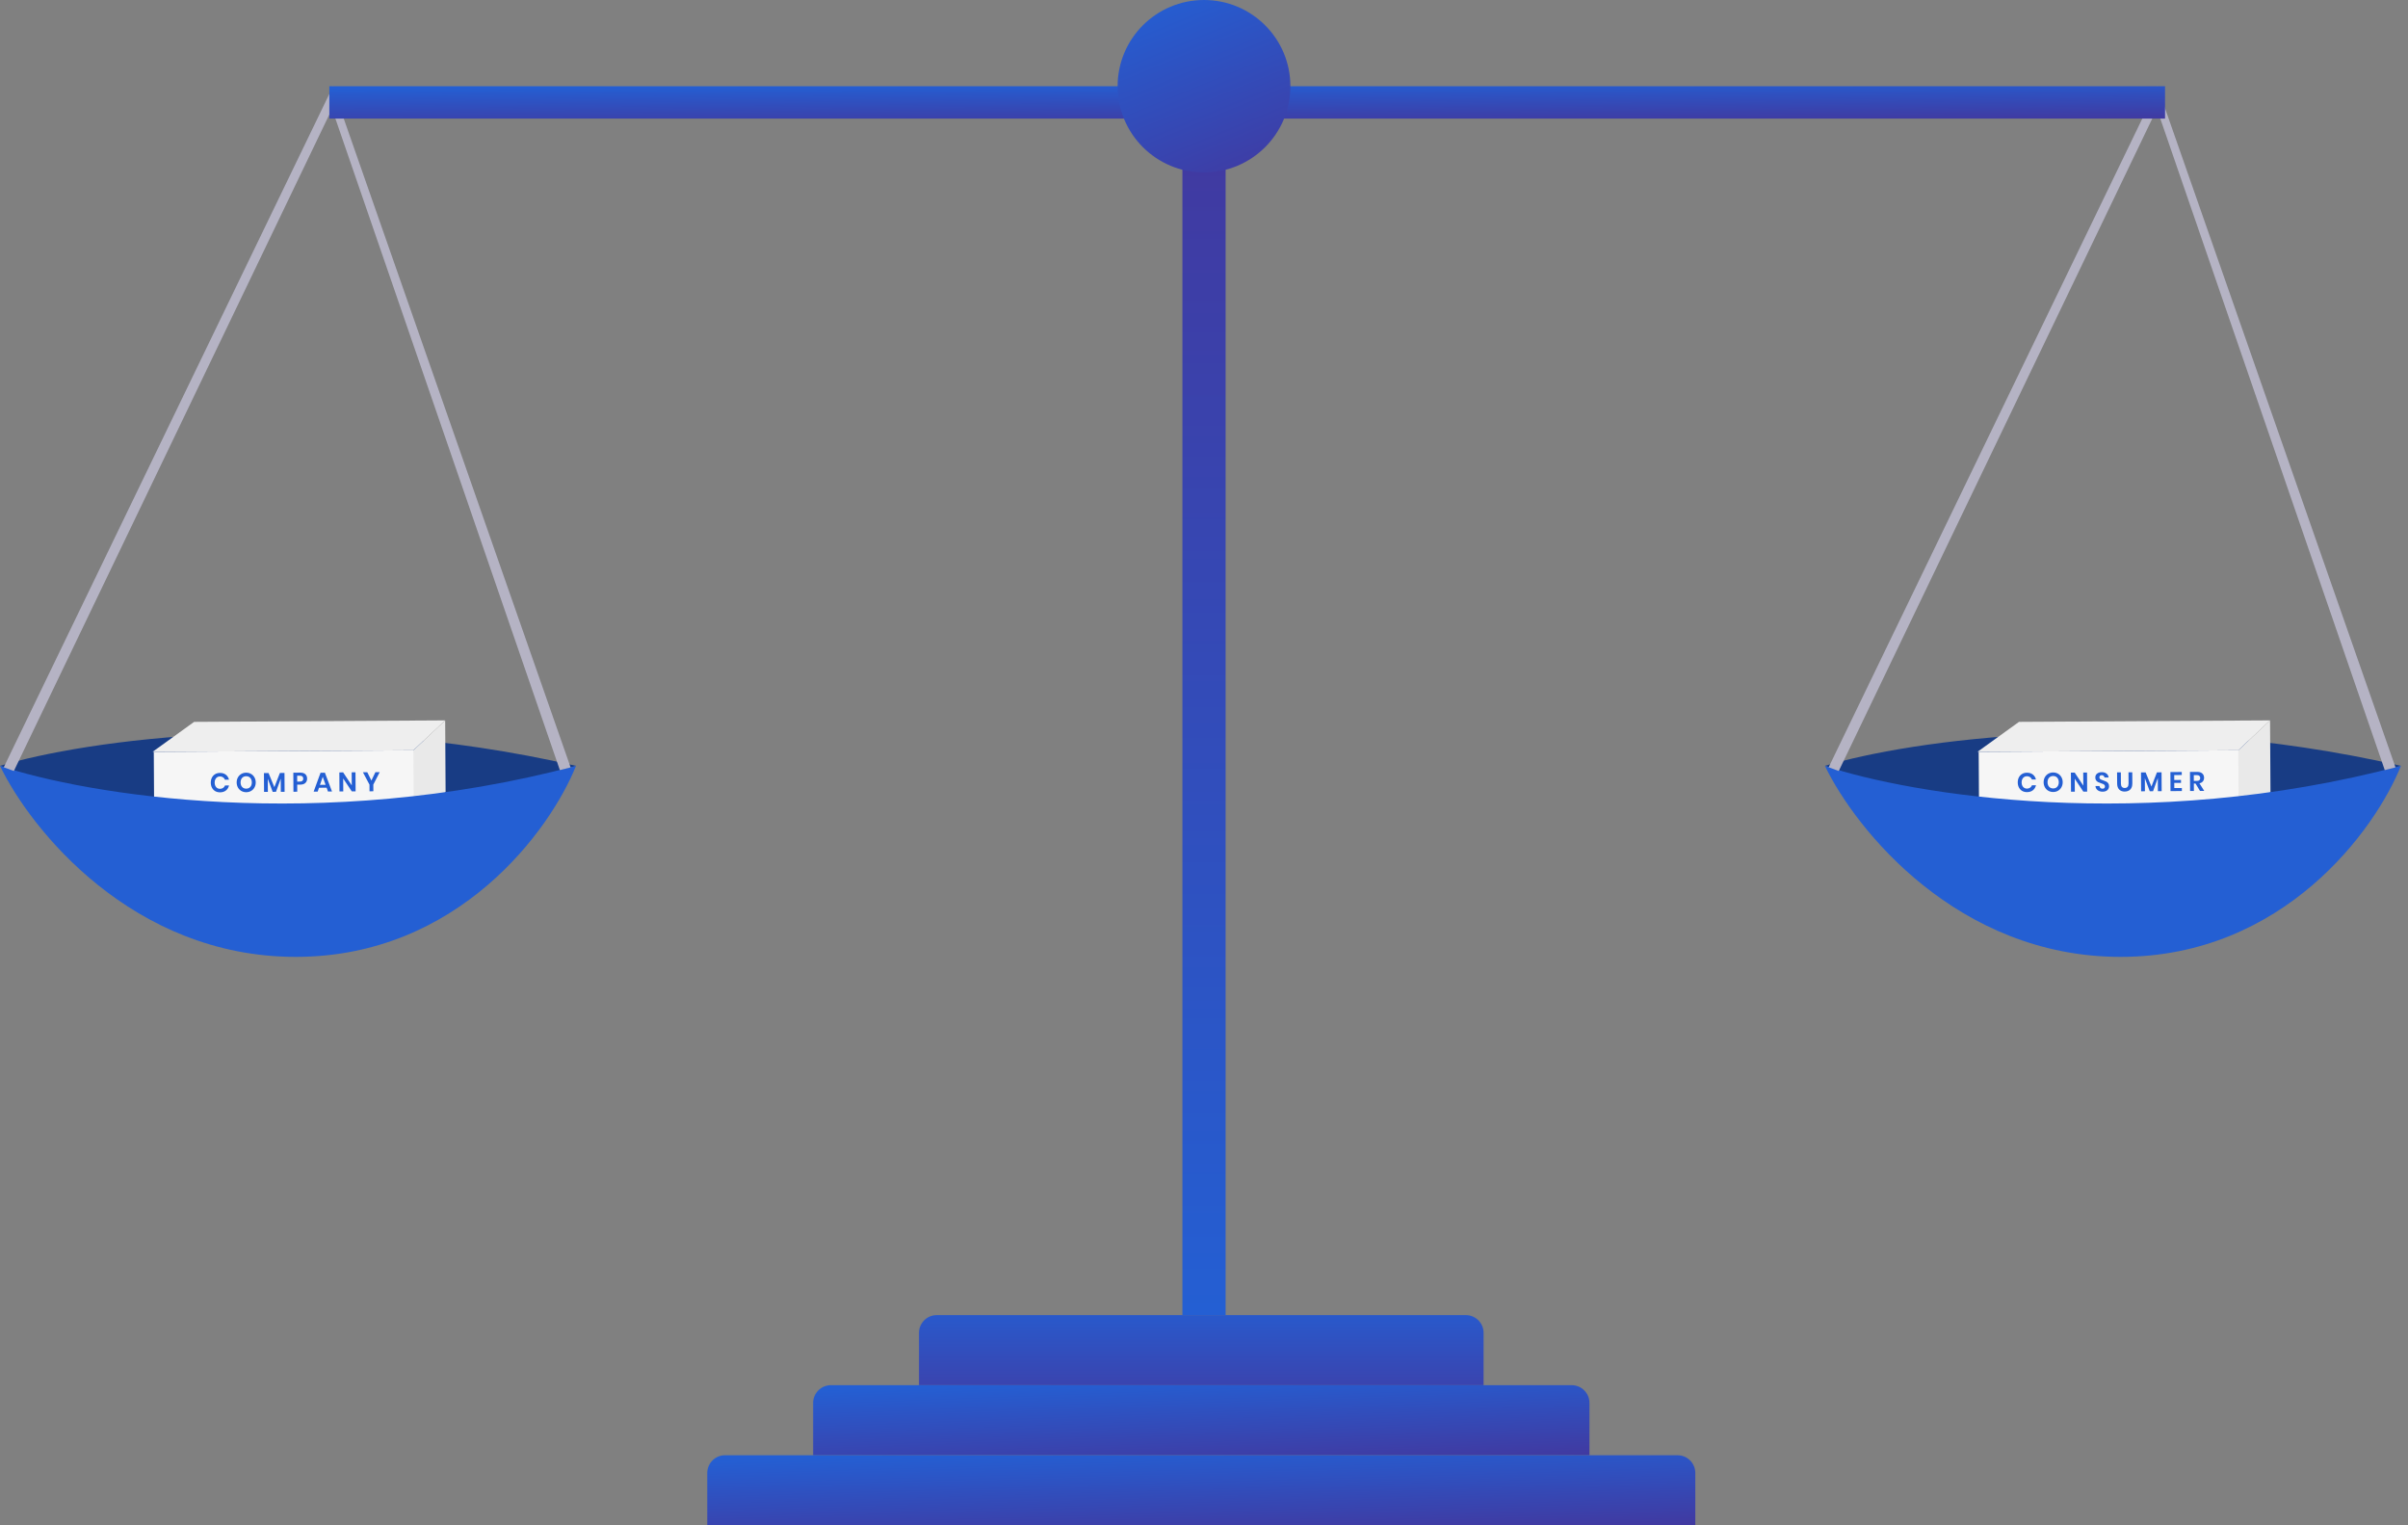 <svg width="480" height="304" viewBox="0 0 480 304" fill="none" xmlns="http://www.w3.org/2000/svg">
<rect x="0" y="0" width="480" height="304" fill="#808080" stroke="none"/>
<rect x="235.697" y="25.781" width="8.61" height="236.325" fill="url(#paint0_linear)"/>
<path d="M183.188 265.639C183.188 263.688 184.769 262.106 186.72 262.106H292.198C294.149 262.106 295.731 263.688 295.731 265.639V276.071H183.188V265.639Z" fill="url(#paint1_linear)"/>
<path d="M162.088 279.604C162.088 277.653 163.67 276.071 165.621 276.071H313.302C315.253 276.071 316.835 277.653 316.835 279.604V290.035H162.088V279.604Z" fill="url(#paint2_linear)"/>
<path d="M140.984 293.568C140.984 291.617 142.566 290.035 144.517 290.035H334.402C336.354 290.035 337.935 291.617 337.935 293.568V304H140.984V293.568Z" fill="url(#paint3_linear)"/>
<path d="M363.768 152.634C380.17 147.66 426.529 140.696 478.588 152.634C458.42 160.095 403.565 167.023 363.768 152.634Z" fill="#183C84"/>
<rect width="51.991" height="14.426" transform="matrix(1 -0.006 0.006 1 394.424 149.843)" fill="#F6F6F6"/>
<path d="M404.033 154.002C404.506 153.999 404.9 154.119 405.213 154.361C405.527 154.603 405.735 154.934 405.838 155.353L405.042 155.358C404.958 155.154 404.828 154.993 404.651 154.876C404.478 154.758 404.27 154.7 404.026 154.702C403.825 154.703 403.644 154.754 403.483 154.856C403.323 154.957 403.198 155.101 403.109 155.288C403.021 155.475 402.977 155.695 402.979 155.946C402.98 156.193 403.026 156.41 403.117 156.596C403.208 156.782 403.334 156.925 403.496 157.024C403.658 157.124 403.84 157.173 404.041 157.172C404.285 157.17 404.493 157.11 404.664 156.99C404.839 156.871 404.967 156.709 405.049 156.504L405.845 156.499C405.747 156.919 405.543 157.253 405.232 157.498C404.921 157.744 404.529 157.868 404.056 157.871C403.693 157.873 403.372 157.794 403.091 157.635C402.814 157.471 402.597 157.243 402.441 156.95C402.289 156.656 402.212 156.323 402.209 155.95C402.207 155.573 402.28 155.238 402.429 154.943C402.582 154.647 402.796 154.418 403.071 154.255C403.346 154.089 403.667 154.004 404.033 154.002ZM409.256 153.955C409.612 153.953 409.933 154.034 410.221 154.197C410.513 154.36 410.742 154.591 410.909 154.887C411.079 155.18 411.165 155.514 411.168 155.887C411.17 156.26 411.088 156.596 410.921 156.894C410.757 157.193 410.531 157.426 410.241 157.593C409.955 157.759 409.635 157.844 409.28 157.846C408.925 157.848 408.601 157.767 408.31 157.604C408.022 157.441 407.792 157.211 407.622 156.914C407.455 156.617 407.371 156.282 407.369 155.909C407.366 155.536 407.447 155.202 407.61 154.907C407.777 154.608 408.003 154.375 408.289 154.209C408.579 154.042 408.901 153.957 409.256 153.955ZM409.261 154.655C409.038 154.656 408.843 154.708 408.675 154.809C408.507 154.91 408.375 155.056 408.279 155.247C408.187 155.434 408.142 155.653 408.143 155.904C408.145 156.156 408.193 156.376 408.287 156.566C408.385 156.752 408.519 156.894 408.688 156.994C408.857 157.093 409.053 157.142 409.276 157.141C409.498 157.14 409.693 157.088 409.861 156.987C410.029 156.885 410.159 156.741 410.251 156.554C410.347 156.363 410.394 156.142 410.393 155.891C410.391 155.64 410.341 155.422 410.243 155.236C410.149 155.046 410.017 154.902 409.848 154.802C409.679 154.703 409.483 154.654 409.261 154.655ZM416.044 157.768L415.285 157.773L413.569 155.2L413.585 157.783L412.826 157.787L412.803 153.988L413.562 153.984L415.278 156.578L415.262 153.974L416.021 153.969L416.044 157.768ZM420.41 156.704C420.411 156.898 420.364 157.077 420.268 157.243C420.172 157.405 420.029 157.537 419.84 157.638C419.65 157.736 419.419 157.786 419.147 157.788C418.878 157.789 418.637 157.746 418.425 157.658C418.213 157.565 418.041 157.434 417.911 157.262C417.785 157.091 417.712 156.89 417.692 156.661L418.499 156.656C418.518 156.81 418.58 156.939 418.685 157.043C418.793 157.142 418.935 157.192 419.111 157.191C419.269 157.19 419.389 157.148 419.471 157.065C419.556 156.978 419.599 156.869 419.598 156.736C419.597 156.617 419.562 156.521 419.494 156.446C419.425 156.367 419.339 156.305 419.234 156.259C419.13 156.213 418.986 156.16 418.803 156.1C418.566 156.023 418.371 155.947 418.22 155.872C418.069 155.794 417.939 155.682 417.831 155.535C417.726 155.389 417.673 155.197 417.671 154.961C417.669 154.634 417.784 154.377 418.017 154.189C418.252 153.997 418.564 153.901 418.951 153.898C419.353 153.896 419.673 153.991 419.911 154.183C420.152 154.376 420.29 154.633 420.324 154.956L419.506 154.961C419.484 154.824 419.426 154.713 419.332 154.628C419.238 154.539 419.111 154.495 418.949 154.496C418.809 154.496 418.697 154.535 418.611 154.611C418.525 154.683 418.483 154.789 418.484 154.929C418.484 155.04 418.517 155.133 418.582 155.208C418.651 155.279 418.736 155.338 418.836 155.384C418.941 155.43 419.081 155.481 419.257 155.538C419.501 155.622 419.699 155.702 419.85 155.776C420.005 155.851 420.137 155.963 420.245 156.113C420.354 156.263 420.409 156.46 420.41 156.704ZM422.761 153.93L422.774 156.157C422.776 156.455 422.842 156.679 422.972 156.829C423.105 156.975 423.296 157.048 423.543 157.046C423.787 157.045 423.973 156.97 424.102 156.822C424.233 156.671 424.299 156.446 424.297 156.149L424.283 153.921L425.037 153.916L425.05 156.144C425.052 156.496 424.988 156.794 424.856 157.039C424.729 157.28 424.549 157.46 424.316 157.58C424.087 157.7 423.826 157.76 423.531 157.762C423.076 157.765 422.711 157.631 422.437 157.359C422.162 157.088 422.024 156.689 422.021 156.162L422.007 153.934L422.761 153.93ZM430.873 153.925L430.896 157.681L430.143 157.685L430.127 155.065L429.179 157.691L428.523 157.695L427.544 155.091L427.56 157.701L426.801 157.705L426.778 153.949L427.699 153.944L428.856 156.762L429.959 153.93L430.873 153.925ZM433.399 154.47L433.405 155.455L434.75 155.447L434.753 156.028L433.408 156.036L433.414 157.058L434.921 157.049L434.925 157.657L432.659 157.671L432.636 153.872L434.902 153.858L434.905 154.461L433.399 154.47ZM438.543 157.636L437.646 156.161L437.312 156.163L437.321 157.643L436.563 157.648L436.54 153.849L437.987 153.84C438.429 153.838 438.765 153.943 438.995 154.157C439.23 154.371 439.348 154.654 439.35 155.005C439.352 155.292 439.273 155.533 439.113 155.728C438.956 155.922 438.727 156.053 438.426 156.119L439.382 157.631L438.543 157.636ZM437.309 155.641L437.933 155.638C438.368 155.635 438.583 155.442 438.581 155.058C438.58 154.875 438.525 154.734 438.417 154.634C438.313 154.531 438.149 154.48 437.927 154.481L437.302 154.485L437.309 155.641Z" fill="#245FD3"/>
<path d="M402.461 143.869L394.178 149.842L446.169 149.537L452.502 143.575L402.461 143.869Z" fill="#EEEEEE"/>
<path d="M452.502 143.575L446.168 149.537L446.255 163.963L452.587 157.872L452.502 143.575Z" fill="#E9E9E9"/>
<path d="M478.588 152.634C427.322 166.236 380.68 158.302 363.768 152.634C369.878 165.325 390.222 190.707 422.717 190.707C455.213 190.707 473.504 165.325 478.588 152.634Z" fill="#245FD3"/>
<path d="M430.022 17.462L430.829 19.876L366.53 153.662L364.518 152.916L430.022 17.462Z" fill="#B5B3C4"/>
<path d="M430.029 17.173L429.224 19.573L475.367 153.482L477.513 152.947L430.029 17.173Z" fill="#B5B3C4"/>
<path d="M0 152.634C16.403 147.66 62.761 140.697 114.82 152.634C94.653 160.095 39.797 167.024 0 152.634Z" fill="#183C84"/>
<rect width="51.991" height="14.426" transform="matrix(1 -0.006 0.006 1 30.656 149.843)" fill="#F6F6F6"/>
<path d="M43.842 154.044C44.315 154.041 44.709 154.161 45.022 154.403C45.336 154.645 45.544 154.976 45.647 155.395L44.85 155.4C44.767 155.196 44.637 155.035 44.46 154.918C44.287 154.8 44.079 154.742 43.835 154.744C43.634 154.745 43.453 154.796 43.292 154.898C43.132 154.999 43.007 155.143 42.918 155.33C42.83 155.517 42.786 155.736 42.788 155.988C42.789 156.235 42.835 156.452 42.926 156.638C43.017 156.824 43.143 156.967 43.305 157.066C43.467 157.166 43.649 157.215 43.85 157.214C44.094 157.212 44.301 157.152 44.473 157.032C44.648 156.913 44.776 156.751 44.857 156.546L45.654 156.541C45.556 156.961 45.352 157.294 45.041 157.54C44.73 157.786 44.338 157.91 43.865 157.913C43.502 157.915 43.181 157.836 42.9 157.677C42.623 157.513 42.406 157.285 42.25 156.992C42.098 156.698 42.02 156.365 42.018 155.992C42.016 155.615 42.089 155.28 42.238 154.984C42.391 154.689 42.605 154.46 42.88 154.297C43.155 154.131 43.476 154.046 43.842 154.044ZM49.065 153.997C49.42 153.995 49.742 154.076 50.03 154.239C50.322 154.402 50.551 154.632 50.718 154.929C50.888 155.222 50.974 155.556 50.977 155.929C50.979 156.302 50.896 156.638 50.73 156.936C50.566 157.235 50.34 157.468 50.05 157.635C49.764 157.801 49.444 157.886 49.089 157.888C48.733 157.89 48.41 157.809 48.118 157.646C47.831 157.483 47.601 157.253 47.431 156.956C47.264 156.659 47.18 156.324 47.177 155.951C47.175 155.578 47.256 155.244 47.419 154.949C47.586 154.65 47.812 154.417 48.098 154.25C48.388 154.084 48.71 153.999 49.065 153.997ZM49.069 154.697C48.847 154.698 48.652 154.749 48.484 154.851C48.316 154.952 48.184 155.098 48.088 155.289C47.996 155.476 47.951 155.695 47.952 155.946C47.954 156.198 48.002 156.418 48.096 156.607C48.194 156.793 48.328 156.936 48.497 157.036C48.666 157.135 48.862 157.184 49.084 157.183C49.307 157.182 49.502 157.13 49.67 157.029C49.838 156.927 49.968 156.783 50.06 156.596C50.156 156.405 50.203 156.184 50.202 155.933C50.2 155.682 50.15 155.464 50.052 155.278C49.958 155.088 49.826 154.943 49.657 154.844C49.488 154.745 49.292 154.695 49.069 154.697ZM56.707 154.049L56.73 157.805L55.976 157.81L55.961 155.189L55.013 157.815L54.357 157.819L53.378 155.215L53.394 157.825L52.635 157.829L52.612 154.073L53.532 154.068L54.69 156.886L55.792 154.055L56.707 154.049ZM59.243 156.38L59.252 157.79L58.493 157.795L58.47 153.996L59.853 153.988C60.302 153.985 60.639 154.091 60.867 154.305C61.098 154.518 61.214 154.81 61.216 155.18C61.218 155.542 61.102 155.831 60.866 156.048C60.635 156.265 60.301 156.374 59.867 156.377L59.243 156.38ZM59.783 155.769C60.228 155.767 60.449 155.572 60.447 155.184C60.446 154.994 60.393 154.849 60.288 154.749C60.184 154.649 60.013 154.6 59.776 154.602L59.233 154.605L59.24 155.772L59.783 155.769ZM65.11 156.992L63.587 157.001L63.323 157.766L62.521 157.771L63.898 154.007L64.764 154.002L66.18 157.75L65.379 157.754L65.11 156.992ZM64.902 156.417L64.333 154.817L63.783 156.424L64.902 156.417ZM70.884 157.722L70.125 157.726L68.409 155.153L68.425 157.736L67.666 157.741L67.643 153.942L68.402 153.937L70.118 156.532L70.102 153.927L70.861 153.923L70.884 157.722ZM75.686 153.894L74.415 156.372L74.422 157.701L73.658 157.706L73.65 156.376L72.344 153.914L73.216 153.909L74.033 155.567L74.83 153.9L75.686 153.894Z" fill="#245FD3"/>
<path d="M38.696 143.869L30.413 149.843L82.403 149.537L88.736 143.575L38.696 143.869Z" fill="#EEEEEE"/>
<path d="M88.738 143.575L82.405 149.538L82.491 163.963L88.824 157.872L88.738 143.575Z" fill="#E9E9E9"/>
<path d="M114.82 152.635C63.554 166.236 16.913 158.302 0 152.635C6.11 165.326 26.454 190.707 58.95 190.707C91.445 190.707 109.737 165.326 114.82 152.635Z" fill="#245FD3"/>
<path d="M66.256 17.463L67.063 19.876L2.764 153.663L0.752 152.916L66.256 17.463Z" fill="#B5B3C4"/>
<path d="M66.262 17.174L65.457 19.574L111.6 153.483L113.746 152.947L66.262 17.174Z" fill="#B5B3C4"/>
<rect x="65.648" y="17.187" width="365.92" height="6.445" fill="url(#paint4_linear)"/>
<ellipse cx="240.001" cy="17.187" rx="17.22" ry="17.187" fill="url(#paint5_linear)"/>
<defs>
<linearGradient id="paint0_linear" x1="240.002" y1="25.781" x2="240.002" y2="262.106" gradientUnits="userSpaceOnUse">
<stop stop-color="#4139A0"/>
<stop offset="1" stop-color="#245FD3"/>
</linearGradient>
<linearGradient id="paint1_linear" x1="239.459" y1="262.106" x2="239.459" y2="276.071" gradientUnits="userSpaceOnUse">
<stop stop-color="#2959CB"/>
<stop offset="1" stop-color="#3A44AF"/>
</linearGradient>
<linearGradient id="paint2_linear" x1="187.476" y1="276.071" x2="188.178" y2="294.934" gradientUnits="userSpaceOnUse">
<stop stop-color="#245FD3"/>
<stop offset="1" stop-color="#4139A0"/>
</linearGradient>
<linearGradient id="paint3_linear" x1="173.297" y1="290.035" x2="173.848" y2="308.909" gradientUnits="userSpaceOnUse">
<stop stop-color="#245FD3"/>
<stop offset="1" stop-color="#4139A0"/>
</linearGradient>
<linearGradient id="paint4_linear" x1="125.682" y1="17.187" x2="125.745" y2="25.905" gradientUnits="userSpaceOnUse">
<stop stop-color="#245FD3"/>
<stop offset="1" stop-color="#4139A0"/>
</linearGradient>
<linearGradient id="paint5_linear" x1="228.431" y1="-1.48814e-07" x2="244.791" y2="39.767" gradientUnits="userSpaceOnUse">
<stop stop-color="#245FD3"/>
<stop offset="1" stop-color="#4139A0"/>
</linearGradient>
</defs>
</svg>
